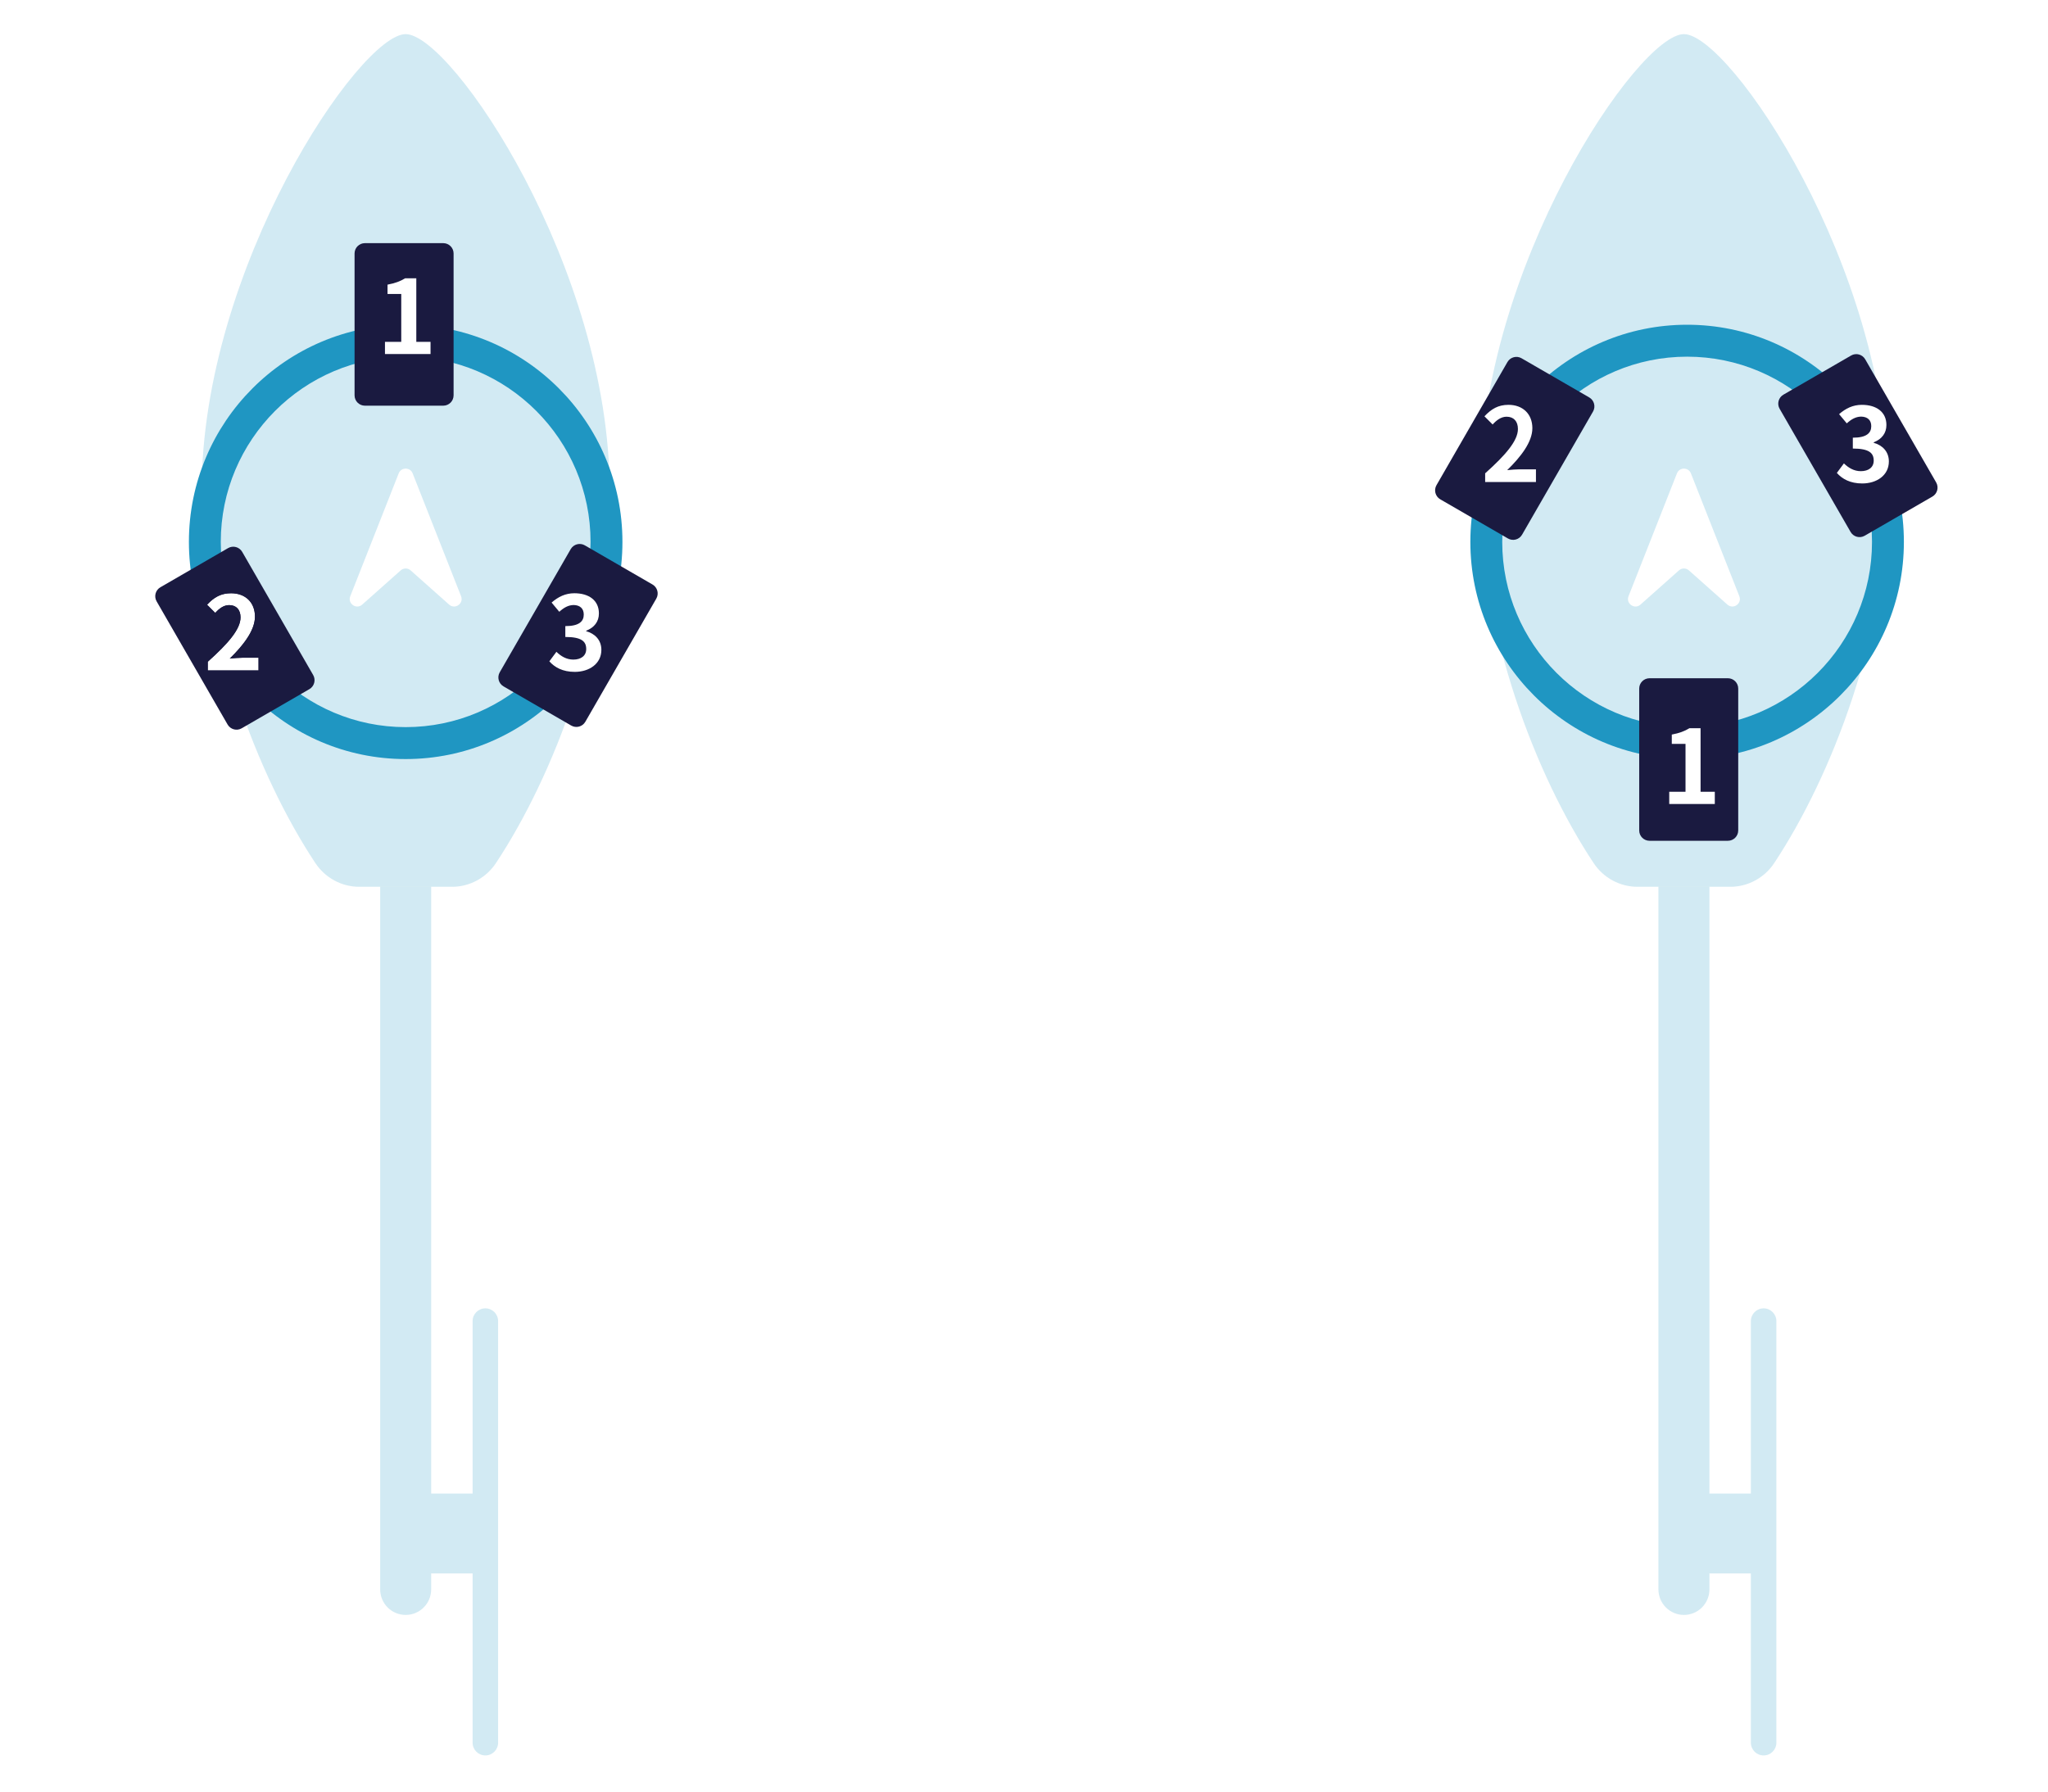 <svg width="480" height="420" viewBox="0 0 480 420" fill="none" xmlns="http://www.w3.org/2000/svg">
<rect width="480" height="420" fill="white"/>
<g opacity="0.2">
<path d="M105.934 207.891C110.088 207.891 113.943 205.795 116.237 202.329C129.7 181.995 142.887 148.194 142.887 115.058C142.894 62.727 105.822 8 95.079 8C84.335 8 47.264 62.727 47.264 115.058C47.264 148.201 60.45 182.003 73.913 202.329C76.207 205.795 80.069 207.891 84.216 207.891H105.927H105.934Z" fill="#1F96C2"/>
</g>
<path d="M93.443 110.97L82.094 139.771C81.414 141.493 83.514 142.968 84.896 141.733L93.913 133.715C94.578 133.123 95.579 133.123 96.244 133.715L105.262 141.733C106.644 142.96 108.744 141.493 108.064 139.771L96.715 110.97C96.132 109.488 94.033 109.488 93.443 110.97Z" fill="white"/>
<path d="M95.079 177.945C67.062 177.945 44.275 155.111 44.275 127.036C44.275 98.962 67.062 76.128 95.079 76.128C123.096 76.128 145.883 98.962 145.883 127.036C145.883 155.111 123.096 177.945 95.079 177.945ZM95.079 83.614C71.186 83.614 51.746 103.094 51.746 127.036C51.746 150.979 71.186 170.459 95.079 170.459C118.972 170.459 138.412 150.979 138.412 127.036C138.412 103.094 118.972 83.614 95.079 83.614Z" fill="#1F96C2"/>
<g opacity="0.2">
<path d="M113.757 306.714C112.106 306.714 110.768 308.054 110.768 309.709V350.136H101.056V207.891H89.102V372.596C89.102 375.905 91.777 378.585 95.079 378.585C98.381 378.585 101.056 375.905 101.056 372.596V368.853H110.768V408.532C110.768 410.186 112.106 411.526 113.757 411.526C115.408 411.526 116.745 410.186 116.745 408.532V309.709C116.745 308.054 115.408 306.714 113.757 306.714Z" fill="#1F96C2"/>
</g>
<path d="M106.31 92.682L106.31 59.421C106.31 58.084 105.224 57 103.884 57L85.527 57C84.187 57 83.101 58.084 83.101 59.421L83.101 92.682C83.101 94.019 84.187 95.103 85.527 95.103L103.884 95.103C105.224 95.103 106.31 94.019 106.31 92.682Z" fill="#1A1A40"/>
<path d="M133.761 128.733L117.13 157.598C116.462 158.758 116.859 160.242 118.017 160.911L133.881 170.09C135.039 170.76 136.52 170.362 137.188 169.202L153.819 140.337C154.487 139.177 154.091 137.694 152.933 137.024L137.068 127.845C135.91 127.176 134.43 127.573 133.761 128.733Z" fill="#1A1A40"/>
<path d="M53.461 128.489L37.596 137.667C36.438 138.337 36.041 139.821 36.71 140.981L53.34 169.846C54.009 171.006 55.489 171.403 56.647 170.734L72.512 161.555C73.67 160.885 74.066 159.402 73.398 158.242L56.767 129.377C56.099 128.217 54.618 127.819 53.461 128.489Z" fill="#1A1A40"/>
<g opacity="0.2">
<path d="M405.527 207.891C409.681 207.891 413.536 205.795 415.83 202.329C429.293 181.995 442.48 148.194 442.48 115.058C442.487 62.727 405.415 8 394.672 8C383.928 8 346.856 62.727 346.856 115.058C346.856 148.201 360.043 182.003 373.506 202.329C375.8 205.795 379.662 207.891 383.809 207.891H405.52H405.527Z" fill="#1F96C2"/>
</g>
<path d="M393.036 110.97L381.687 139.771C381.007 141.493 383.106 142.968 384.489 141.733L393.506 133.715C394.171 133.123 395.172 133.123 395.837 133.715L404.855 141.733C406.237 142.96 408.337 141.493 407.657 139.771L396.308 110.97C395.725 109.488 393.626 109.488 393.036 110.97Z" fill="white"/>
<path d="M395.419 76.128C423.436 76.128 446.223 98.962 446.223 127.036C446.223 155.111 423.436 177.945 395.419 177.945C367.402 177.945 344.615 155.111 344.615 127.036C344.615 98.962 367.402 76.128 395.419 76.128ZM395.419 170.459C419.312 170.459 438.752 150.979 438.752 127.036C438.752 103.094 419.312 83.614 395.419 83.614C371.526 83.614 352.086 103.094 352.086 127.036C352.086 150.979 371.526 170.459 395.419 170.459Z" fill="#1F96C2"/>
<g opacity="0.2">
<path d="M413.35 306.714C411.698 306.714 410.361 308.054 410.361 309.709V350.136H400.649V207.891H388.695V372.596C388.695 375.905 391.369 378.585 394.672 378.585C397.974 378.585 400.649 375.905 400.649 372.596V368.853H410.361V408.532C410.361 410.186 411.698 411.526 413.35 411.526C415.001 411.526 416.338 410.186 416.338 408.532V309.709C416.338 308.054 415.001 306.714 413.35 306.714Z" fill="#1F96C2"/>
</g>
<path d="M407.396 194.682L407.396 161.421C407.396 160.084 406.31 159 404.971 159L386.614 159C385.274 159 384.188 160.084 384.188 161.421L384.188 194.682C384.188 196.019 385.274 197.103 386.614 197.103L404.971 197.103C406.31 197.103 407.396 196.019 407.396 194.682Z" fill="#1A1A40"/>
<path d="M353.307 84.877L336.676 113.741C336.008 114.902 336.404 116.385 337.562 117.055L353.427 126.234C354.585 126.903 356.065 126.506 356.734 125.346L373.364 96.481C374.033 95.321 373.636 93.837 372.478 93.167L356.613 83.989C355.456 83.319 353.975 83.716 353.307 84.877Z" fill="#1A1A40"/>
<path d="M433.852 83.344L417.987 92.522C416.829 93.192 416.433 94.676 417.101 95.836L433.732 124.701C434.4 125.861 435.881 126.258 437.039 125.589L452.904 116.41C454.061 115.74 454.458 114.257 453.79 113.097L437.159 84.232C436.49 83.072 435.01 82.674 433.852 83.344Z" fill="#1A1A40"/>
<path d="M90.227 83V80.144H94.043V68.912H90.827V66.728C92.603 66.392 93.827 65.936 94.955 65.24H97.571V80.144H100.907V83H90.227Z" fill="white"/>
<path d="M391.227 188.475V185.619H395.043V174.387H391.827V172.203C393.603 171.867 394.827 171.411 395.955 170.715H398.571V185.619H401.907V188.475H391.227Z" fill="white"/>
<path d="M48.693 157.17V155.13C53.517 150.81 56.373 147.474 56.373 144.738C56.373 142.938 55.389 141.858 53.709 141.858C52.413 141.858 51.333 142.698 50.445 143.682L48.525 141.762C50.157 140.034 51.741 139.074 54.165 139.074C57.525 139.074 59.757 141.234 59.757 144.546C59.757 147.762 57.093 151.218 53.853 154.386C54.741 154.29 55.917 154.194 56.733 154.194H60.597V157.17H48.693Z" fill="white"/>
<path fill-rule="evenodd" clip-rule="evenodd" d="M47.693 158.17V154.683L48.026 154.385C50.425 152.236 52.29 150.372 53.549 148.731C54.824 147.07 55.373 145.771 55.373 144.738C55.373 144.013 55.177 143.562 54.936 143.3C54.705 143.05 54.328 142.858 53.709 142.858C52.86 142.858 52.034 143.414 51.188 144.352L50.483 145.133L47.131 141.782L47.798 141.075C49.554 139.216 51.384 138.074 54.165 138.074C56.062 138.074 57.725 138.687 58.919 139.852C60.116 141.019 60.757 142.658 60.757 144.546C60.757 146.424 59.984 148.283 58.861 150.025C58.167 151.102 57.32 152.165 56.388 153.198C56.507 153.195 56.623 153.194 56.733 153.194H61.597V158.17H47.693ZM55.403 154.248C54.87 154.284 54.322 154.335 53.853 154.386C54.227 154.02 54.593 153.651 54.948 153.279C57.672 150.424 59.757 147.391 59.757 144.546C59.757 141.234 57.525 139.074 54.165 139.074C52.093 139.074 50.635 139.775 49.236 141.058C49.204 141.088 49.171 141.118 49.139 141.148C48.934 141.34 48.73 141.545 48.525 141.762L50.445 143.682C50.661 143.442 50.889 143.211 51.128 142.999C51.872 142.339 52.729 141.858 53.709 141.858C55.389 141.858 56.373 142.938 56.373 144.738C56.373 147.474 53.517 150.81 48.693 155.13V157.17H60.597V154.194H56.733C56.348 154.194 55.881 154.215 55.403 154.248Z" fill="#1A1A40"/>
<path d="M348.084 113V110.96C352.908 106.64 355.764 103.304 355.764 100.568C355.764 98.768 354.78 97.688 353.1 97.688C351.804 97.688 350.724 98.528 349.836 99.512L347.916 97.592C349.548 95.864 351.132 94.904 353.556 94.904C356.916 94.904 359.148 97.064 359.148 100.376C359.148 103.592 356.484 107.048 353.244 110.216C354.132 110.12 355.308 110.024 356.124 110.024H359.988V113H348.084Z" fill="white"/>
<path d="M134.706 157.506C131.898 157.506 130.002 156.45 128.754 155.034L130.41 152.802C131.466 153.834 132.762 154.626 134.37 154.626C136.17 154.626 137.394 153.738 137.394 152.154C137.394 150.402 136.362 149.322 132.498 149.322V146.778C135.762 146.778 136.818 145.65 136.818 144.066C136.818 142.674 135.954 141.858 134.442 141.834C133.17 141.858 132.138 142.458 131.082 143.418L129.282 141.258C130.818 139.914 132.522 139.074 134.61 139.074C138.042 139.074 140.37 140.754 140.37 143.802C140.37 145.722 139.29 147.114 137.394 147.858V147.978C139.41 148.53 140.946 150.018 140.946 152.346C140.946 155.61 138.09 157.506 134.706 157.506Z" fill="white"/>
<path d="M436.463 113.336C433.655 113.336 431.759 112.28 430.511 110.864L432.167 108.632C433.223 109.664 434.519 110.456 436.127 110.456C437.927 110.456 439.151 109.568 439.151 107.984C439.151 106.232 438.119 105.152 434.255 105.152V102.608C437.519 102.608 438.575 101.48 438.575 99.896C438.575 98.504 437.711 97.688 436.199 97.664C434.927 97.688 433.895 98.288 432.839 99.248L431.039 97.088C432.575 95.744 434.279 94.904 436.367 94.904C439.799 94.904 442.127 96.584 442.127 99.632C442.127 101.552 441.047 102.944 439.151 103.688V103.808C441.167 104.36 442.703 105.848 442.703 108.176C442.703 111.44 439.847 113.336 436.463 113.336Z" fill="white"/>
</svg>
